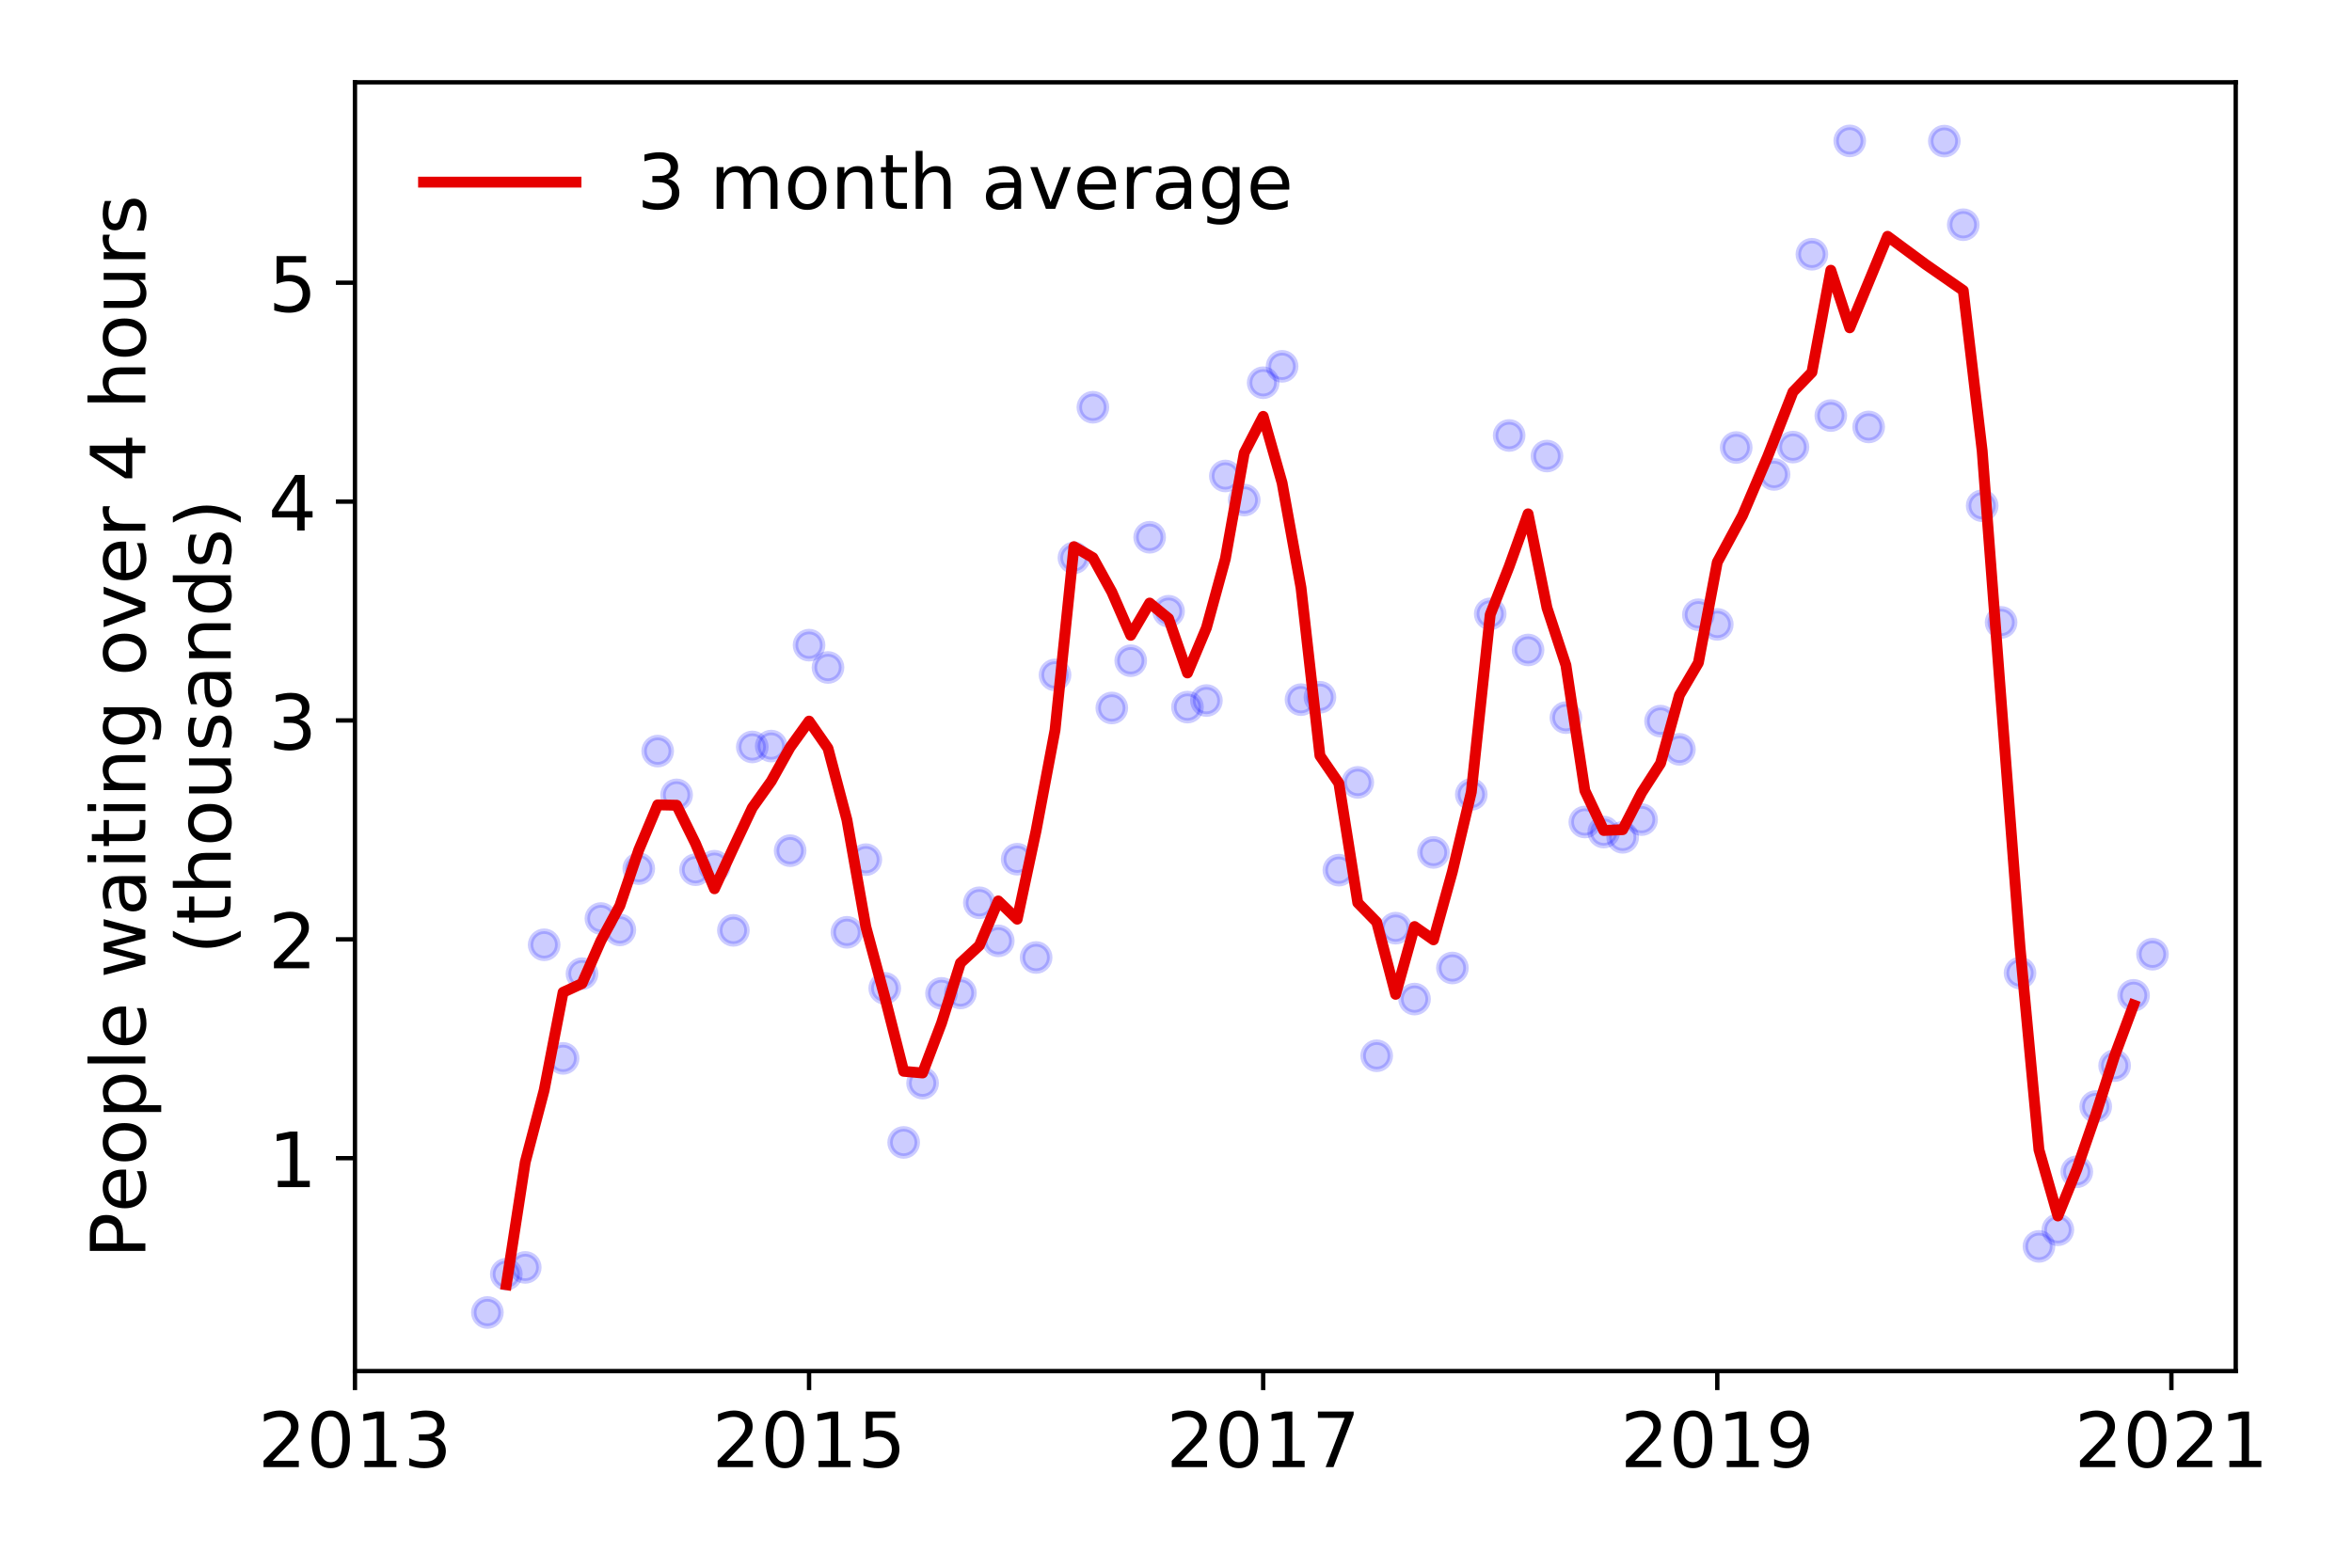 <?xml version="1.0" encoding="utf-8" standalone="no"?>
<!DOCTYPE svg PUBLIC "-//W3C//DTD SVG 1.1//EN"
  "http://www.w3.org/Graphics/SVG/1.1/DTD/svg11.dtd">
<!-- Created with matplotlib (https://matplotlib.org/) -->
<svg height="288pt" version="1.1" viewBox="0 0 432 288" width="432pt" xmlns="http://www.w3.org/2000/svg" xmlns:xlink="http://www.w3.org/1999/xlink">
 <defs>
  <style type="text/css">
*{stroke-linecap:butt;stroke-linejoin:round;}
  </style>
 </defs>
 <g id="figure_1">
  <g id="patch_1">
   <path d="M 0 288 
L 432 288 
L 432 0 
L 0 0 
z
" style="fill:#ffffff;"/>
  </g>
  <g id="axes_1">
   <g id="patch_2">
    <path d="M 65.195 251.88 
L 410.644 251.88 
L 410.644 15.12 
L 65.195 15.12 
z
" style="fill:#ffffff;"/>
   </g>
   <g id="matplotlib.axis_1">
    <g id="xtick_1">
     <g id="line2d_1">
      <defs>
       <path d="M 0 0 
L 0 3.5 
" id="m1a74e36e49" style="stroke:#000000;stroke-width:0.8;"/>
      </defs>
      <g>
       <use style="stroke:#000000;stroke-width:0.8;" x="65.195" xlink:href="#m1a74e36e49" y="251.88"/>
      </g>
     </g>
     <g id="text_1">
      <!-- 2013 -->
      <defs>
       <path d="M 19.188 8.297 
L 53.609 8.297 
L 53.609 0 
L 7.328 0 
L 7.328 8.297 
Q 12.938 14.109 22.625 23.891 
Q 32.328 33.688 34.812 36.531 
Q 39.547 41.844 41.422 45.531 
Q 43.312 49.219 43.312 52.781 
Q 43.312 58.594 39.234 62.25 
Q 35.156 65.922 28.609 65.922 
Q 23.969 65.922 18.812 64.312 
Q 13.672 62.703 7.812 59.422 
L 7.812 69.391 
Q 13.766 71.781 18.938 73 
Q 24.125 74.219 28.422 74.219 
Q 39.75 74.219 46.484 68.547 
Q 53.219 62.891 53.219 53.422 
Q 53.219 48.922 51.531 44.891 
Q 49.859 40.875 45.406 35.406 
Q 44.188 33.984 37.641 27.219 
Q 31.109 20.453 19.188 8.297 
z
" id="DejaVuSans-50"/>
       <path d="M 31.781 66.406 
Q 24.172 66.406 20.328 58.906 
Q 16.5 51.422 16.5 36.375 
Q 16.5 21.391 20.328 13.891 
Q 24.172 6.391 31.781 6.391 
Q 39.453 6.391 43.281 13.891 
Q 47.125 21.391 47.125 36.375 
Q 47.125 51.422 43.281 58.906 
Q 39.453 66.406 31.781 66.406 
z
M 31.781 74.219 
Q 44.047 74.219 50.516 64.516 
Q 56.984 54.828 56.984 36.375 
Q 56.984 17.969 50.516 8.266 
Q 44.047 -1.422 31.781 -1.422 
Q 19.531 -1.422 13.062 8.266 
Q 6.594 17.969 6.594 36.375 
Q 6.594 54.828 13.062 64.516 
Q 19.531 74.219 31.781 74.219 
z
" id="DejaVuSans-48"/>
       <path d="M 12.406 8.297 
L 28.516 8.297 
L 28.516 63.922 
L 10.984 60.406 
L 10.984 69.391 
L 28.422 72.906 
L 38.281 72.906 
L 38.281 8.297 
L 54.391 8.297 
L 54.391 0 
L 12.406 0 
z
" id="DejaVuSans-49"/>
       <path d="M 40.578 39.312 
Q 47.656 37.797 51.625 33 
Q 55.609 28.219 55.609 21.188 
Q 55.609 10.406 48.188 4.484 
Q 40.766 -1.422 27.094 -1.422 
Q 22.516 -1.422 17.656 -0.516 
Q 12.797 0.391 7.625 2.203 
L 7.625 11.719 
Q 11.719 9.328 16.594 8.109 
Q 21.484 6.891 26.812 6.891 
Q 36.078 6.891 40.938 10.547 
Q 45.797 14.203 45.797 21.188 
Q 45.797 27.641 41.281 31.266 
Q 36.766 34.906 28.719 34.906 
L 20.219 34.906 
L 20.219 43.016 
L 29.109 43.016 
Q 36.375 43.016 40.234 45.922 
Q 44.094 48.828 44.094 54.297 
Q 44.094 59.906 40.109 62.906 
Q 36.141 65.922 28.719 65.922 
Q 24.656 65.922 20.016 65.031 
Q 15.375 64.156 9.812 62.312 
L 9.812 71.094 
Q 15.438 72.656 20.344 73.438 
Q 25.25 74.219 29.594 74.219 
Q 40.828 74.219 47.359 69.109 
Q 53.906 64.016 53.906 55.328 
Q 53.906 49.266 50.438 45.094 
Q 46.969 40.922 40.578 39.312 
z
" id="DejaVuSans-51"/>
      </defs>
      <g transform="translate(47.38 269.518)scale(0.14 -0.14)">
       <use xlink:href="#DejaVuSans-50"/>
       <use x="63.623" xlink:href="#DejaVuSans-48"/>
       <use x="127.246" xlink:href="#DejaVuSans-49"/>
       <use x="190.869" xlink:href="#DejaVuSans-51"/>
      </g>
     </g>
    </g>
    <g id="xtick_2">
     <g id="line2d_2">
      <g>
       <use style="stroke:#000000;stroke-width:0.8;" x="148.603" xlink:href="#m1a74e36e49" y="251.88"/>
      </g>
     </g>
     <g id="text_2">
      <!-- 2015 -->
      <defs>
       <path d="M 10.797 72.906 
L 49.516 72.906 
L 49.516 64.594 
L 19.828 64.594 
L 19.828 46.734 
Q 21.969 47.469 24.109 47.828 
Q 26.266 48.188 28.422 48.188 
Q 40.625 48.188 47.75 41.5 
Q 54.891 34.812 54.891 23.391 
Q 54.891 11.625 47.562 5.094 
Q 40.234 -1.422 26.906 -1.422 
Q 22.312 -1.422 17.547 -0.641 
Q 12.797 0.141 7.719 1.703 
L 7.719 11.625 
Q 12.109 9.234 16.797 8.062 
Q 21.484 6.891 26.703 6.891 
Q 35.156 6.891 40.078 11.328 
Q 45.016 15.766 45.016 23.391 
Q 45.016 31 40.078 35.438 
Q 35.156 39.891 26.703 39.891 
Q 22.75 39.891 18.812 39.016 
Q 14.891 38.141 10.797 36.281 
z
" id="DejaVuSans-53"/>
      </defs>
      <g transform="translate(130.788 269.518)scale(0.14 -0.14)">
       <use xlink:href="#DejaVuSans-50"/>
       <use x="63.623" xlink:href="#DejaVuSans-48"/>
       <use x="127.246" xlink:href="#DejaVuSans-49"/>
       <use x="190.869" xlink:href="#DejaVuSans-53"/>
      </g>
     </g>
    </g>
    <g id="xtick_3">
     <g id="line2d_3">
      <g>
       <use style="stroke:#000000;stroke-width:0.8;" x="232.012" xlink:href="#m1a74e36e49" y="251.88"/>
      </g>
     </g>
     <g id="text_3">
      <!-- 2017 -->
      <defs>
       <path d="M 8.203 72.906 
L 55.078 72.906 
L 55.078 68.703 
L 28.609 0 
L 18.312 0 
L 43.219 64.594 
L 8.203 64.594 
z
" id="DejaVuSans-55"/>
      </defs>
      <g transform="translate(214.197 269.518)scale(0.14 -0.14)">
       <use xlink:href="#DejaVuSans-50"/>
       <use x="63.623" xlink:href="#DejaVuSans-48"/>
       <use x="127.246" xlink:href="#DejaVuSans-49"/>
       <use x="190.869" xlink:href="#DejaVuSans-55"/>
      </g>
     </g>
    </g>
    <g id="xtick_4">
     <g id="line2d_4">
      <g>
       <use style="stroke:#000000;stroke-width:0.8;" x="315.42" xlink:href="#m1a74e36e49" y="251.88"/>
      </g>
     </g>
     <g id="text_4">
      <!-- 2019 -->
      <defs>
       <path d="M 10.984 1.516 
L 10.984 10.5 
Q 14.703 8.734 18.5 7.812 
Q 22.312 6.891 25.984 6.891 
Q 35.75 6.891 40.891 13.453 
Q 46.047 20.016 46.781 33.406 
Q 43.953 29.203 39.594 26.953 
Q 35.25 24.703 29.984 24.703 
Q 19.047 24.703 12.672 31.312 
Q 6.297 37.938 6.297 49.422 
Q 6.297 60.641 12.938 67.422 
Q 19.578 74.219 30.609 74.219 
Q 43.266 74.219 49.922 64.516 
Q 56.594 54.828 56.594 36.375 
Q 56.594 19.141 48.406 8.859 
Q 40.234 -1.422 26.422 -1.422 
Q 22.703 -1.422 18.891 -0.688 
Q 15.094 0.047 10.984 1.516 
z
M 30.609 32.422 
Q 37.25 32.422 41.125 36.953 
Q 45.016 41.5 45.016 49.422 
Q 45.016 57.281 41.125 61.844 
Q 37.25 66.406 30.609 66.406 
Q 23.969 66.406 20.094 61.844 
Q 16.219 57.281 16.219 49.422 
Q 16.219 41.5 20.094 36.953 
Q 23.969 32.422 30.609 32.422 
z
" id="DejaVuSans-57"/>
      </defs>
      <g transform="translate(297.605 269.518)scale(0.14 -0.14)">
       <use xlink:href="#DejaVuSans-50"/>
       <use x="63.623" xlink:href="#DejaVuSans-48"/>
       <use x="127.246" xlink:href="#DejaVuSans-49"/>
       <use x="190.869" xlink:href="#DejaVuSans-57"/>
      </g>
     </g>
    </g>
    <g id="xtick_5">
     <g id="line2d_5">
      <g>
       <use style="stroke:#000000;stroke-width:0.8;" x="398.828" xlink:href="#m1a74e36e49" y="251.88"/>
      </g>
     </g>
     <g id="text_5">
      <!-- 2021 -->
      <g transform="translate(381.013 269.518)scale(0.14 -0.14)">
       <use xlink:href="#DejaVuSans-50"/>
       <use x="63.623" xlink:href="#DejaVuSans-48"/>
       <use x="127.246" xlink:href="#DejaVuSans-50"/>
       <use x="190.869" xlink:href="#DejaVuSans-49"/>
      </g>
     </g>
    </g>
   </g>
   <g id="matplotlib.axis_2">
    <g id="ytick_1">
     <g id="line2d_6">
      <defs>
       <path d="M 0 0 
L -3.5 0 
" id="m820b5011d0" style="stroke:#000000;stroke-width:0.8;"/>
      </defs>
      <g>
       <use style="stroke:#000000;stroke-width:0.8;" x="65.195" xlink:href="#m820b5011d0" y="212.771"/>
      </g>
     </g>
     <g id="text_6">
      <!-- 1 -->
      <g transform="translate(49.288 218.09)scale(0.14 -0.14)">
       <use xlink:href="#DejaVuSans-49"/>
      </g>
     </g>
    </g>
    <g id="ytick_2">
     <g id="line2d_7">
      <g>
       <use style="stroke:#000000;stroke-width:0.8;" x="65.195" xlink:href="#m820b5011d0" y="172.563"/>
      </g>
     </g>
     <g id="text_7">
      <!-- 2 -->
      <g transform="translate(49.288 177.882)scale(0.14 -0.14)">
       <use xlink:href="#DejaVuSans-50"/>
      </g>
     </g>
    </g>
    <g id="ytick_3">
     <g id="line2d_8">
      <g>
       <use style="stroke:#000000;stroke-width:0.8;" x="65.195" xlink:href="#m820b5011d0" y="132.354"/>
      </g>
     </g>
     <g id="text_8">
      <!-- 3 -->
      <g transform="translate(49.288 137.673)scale(0.14 -0.14)">
       <use xlink:href="#DejaVuSans-51"/>
      </g>
     </g>
    </g>
    <g id="ytick_4">
     <g id="line2d_9">
      <g>
       <use style="stroke:#000000;stroke-width:0.8;" x="65.195" xlink:href="#m820b5011d0" y="92.146"/>
      </g>
     </g>
     <g id="text_9">
      <!-- 4 -->
      <defs>
       <path d="M 37.797 64.312 
L 12.891 25.391 
L 37.797 25.391 
z
M 35.203 72.906 
L 47.609 72.906 
L 47.609 25.391 
L 58.016 25.391 
L 58.016 17.188 
L 47.609 17.188 
L 47.609 0 
L 37.797 0 
L 37.797 17.188 
L 4.891 17.188 
L 4.891 26.703 
z
" id="DejaVuSans-52"/>
      </defs>
      <g transform="translate(49.288 97.464)scale(0.14 -0.14)">
       <use xlink:href="#DejaVuSans-52"/>
      </g>
     </g>
    </g>
    <g id="ytick_5">
     <g id="line2d_10">
      <g>
       <use style="stroke:#000000;stroke-width:0.8;" x="65.195" xlink:href="#m820b5011d0" y="51.937"/>
      </g>
     </g>
     <g id="text_10">
      <!-- 5 -->
      <g transform="translate(49.288 57.256)scale(0.14 -0.14)">
       <use xlink:href="#DejaVuSans-53"/>
      </g>
     </g>
    </g>
    <g id="text_11">
     <!-- People waiting over 4 hours -->
     <defs>
      <path d="M 19.672 64.797 
L 19.672 37.406 
L 32.078 37.406 
Q 38.969 37.406 42.719 40.969 
Q 46.484 44.531 46.484 51.125 
Q 46.484 57.672 42.719 61.234 
Q 38.969 64.797 32.078 64.797 
z
M 9.812 72.906 
L 32.078 72.906 
Q 44.344 72.906 50.609 67.359 
Q 56.891 61.812 56.891 51.125 
Q 56.891 40.328 50.609 34.812 
Q 44.344 29.297 32.078 29.297 
L 19.672 29.297 
L 19.672 0 
L 9.812 0 
z
" id="DejaVuSans-80"/>
      <path d="M 56.203 29.594 
L 56.203 25.203 
L 14.891 25.203 
Q 15.484 15.922 20.484 11.062 
Q 25.484 6.203 34.422 6.203 
Q 39.594 6.203 44.453 7.469 
Q 49.312 8.734 54.109 11.281 
L 54.109 2.781 
Q 49.266 0.734 44.188 -0.344 
Q 39.109 -1.422 33.891 -1.422 
Q 20.797 -1.422 13.156 6.188 
Q 5.516 13.812 5.516 26.812 
Q 5.516 40.234 12.766 48.109 
Q 20.016 56 32.328 56 
Q 43.359 56 49.781 48.891 
Q 56.203 41.797 56.203 29.594 
z
M 47.219 32.234 
Q 47.125 39.594 43.094 43.984 
Q 39.062 48.391 32.422 48.391 
Q 24.906 48.391 20.391 44.141 
Q 15.875 39.891 15.188 32.172 
z
" id="DejaVuSans-101"/>
      <path d="M 30.609 48.391 
Q 23.391 48.391 19.188 42.75 
Q 14.984 37.109 14.984 27.297 
Q 14.984 17.484 19.156 11.844 
Q 23.344 6.203 30.609 6.203 
Q 37.797 6.203 41.984 11.859 
Q 46.188 17.531 46.188 27.297 
Q 46.188 37.016 41.984 42.703 
Q 37.797 48.391 30.609 48.391 
z
M 30.609 56 
Q 42.328 56 49.016 48.375 
Q 55.719 40.766 55.719 27.297 
Q 55.719 13.875 49.016 6.219 
Q 42.328 -1.422 30.609 -1.422 
Q 18.844 -1.422 12.172 6.219 
Q 5.516 13.875 5.516 27.297 
Q 5.516 40.766 12.172 48.375 
Q 18.844 56 30.609 56 
z
" id="DejaVuSans-111"/>
      <path d="M 18.109 8.203 
L 18.109 -20.797 
L 9.078 -20.797 
L 9.078 54.688 
L 18.109 54.688 
L 18.109 46.391 
Q 20.953 51.266 25.266 53.625 
Q 29.594 56 35.594 56 
Q 45.562 56 51.781 48.094 
Q 58.016 40.188 58.016 27.297 
Q 58.016 14.406 51.781 6.484 
Q 45.562 -1.422 35.594 -1.422 
Q 29.594 -1.422 25.266 0.953 
Q 20.953 3.328 18.109 8.203 
z
M 48.688 27.297 
Q 48.688 37.203 44.609 42.844 
Q 40.531 48.484 33.406 48.484 
Q 26.266 48.484 22.188 42.844 
Q 18.109 37.203 18.109 27.297 
Q 18.109 17.391 22.188 11.75 
Q 26.266 6.109 33.406 6.109 
Q 40.531 6.109 44.609 11.75 
Q 48.688 17.391 48.688 27.297 
z
" id="DejaVuSans-112"/>
      <path d="M 9.422 75.984 
L 18.406 75.984 
L 18.406 0 
L 9.422 0 
z
" id="DejaVuSans-108"/>
      <path id="DejaVuSans-32"/>
      <path d="M 4.203 54.688 
L 13.188 54.688 
L 24.422 12.016 
L 35.594 54.688 
L 46.188 54.688 
L 57.422 12.016 
L 68.609 54.688 
L 77.594 54.688 
L 63.281 0 
L 52.688 0 
L 40.922 44.828 
L 29.109 0 
L 18.5 0 
z
" id="DejaVuSans-119"/>
      <path d="M 34.281 27.484 
Q 23.391 27.484 19.188 25 
Q 14.984 22.516 14.984 16.5 
Q 14.984 11.719 18.141 8.906 
Q 21.297 6.109 26.703 6.109 
Q 34.188 6.109 38.703 11.406 
Q 43.219 16.703 43.219 25.484 
L 43.219 27.484 
z
M 52.203 31.203 
L 52.203 0 
L 43.219 0 
L 43.219 8.297 
Q 40.141 3.328 35.547 0.953 
Q 30.953 -1.422 24.312 -1.422 
Q 15.922 -1.422 10.953 3.297 
Q 6 8.016 6 15.922 
Q 6 25.141 12.172 29.828 
Q 18.359 34.516 30.609 34.516 
L 43.219 34.516 
L 43.219 35.406 
Q 43.219 41.609 39.141 45 
Q 35.062 48.391 27.688 48.391 
Q 23 48.391 18.547 47.266 
Q 14.109 46.141 10.016 43.891 
L 10.016 52.203 
Q 14.938 54.109 19.578 55.047 
Q 24.219 56 28.609 56 
Q 40.484 56 46.344 49.844 
Q 52.203 43.703 52.203 31.203 
z
" id="DejaVuSans-97"/>
      <path d="M 9.422 54.688 
L 18.406 54.688 
L 18.406 0 
L 9.422 0 
z
M 9.422 75.984 
L 18.406 75.984 
L 18.406 64.594 
L 9.422 64.594 
z
" id="DejaVuSans-105"/>
      <path d="M 18.312 70.219 
L 18.312 54.688 
L 36.812 54.688 
L 36.812 47.703 
L 18.312 47.703 
L 18.312 18.016 
Q 18.312 11.328 20.141 9.422 
Q 21.969 7.516 27.594 7.516 
L 36.812 7.516 
L 36.812 0 
L 27.594 0 
Q 17.188 0 13.234 3.875 
Q 9.281 7.766 9.281 18.016 
L 9.281 47.703 
L 2.688 47.703 
L 2.688 54.688 
L 9.281 54.688 
L 9.281 70.219 
z
" id="DejaVuSans-116"/>
      <path d="M 54.891 33.016 
L 54.891 0 
L 45.906 0 
L 45.906 32.719 
Q 45.906 40.484 42.875 44.328 
Q 39.844 48.188 33.797 48.188 
Q 26.516 48.188 22.312 43.547 
Q 18.109 38.922 18.109 30.906 
L 18.109 0 
L 9.078 0 
L 9.078 54.688 
L 18.109 54.688 
L 18.109 46.188 
Q 21.344 51.125 25.703 53.562 
Q 30.078 56 35.797 56 
Q 45.219 56 50.047 50.172 
Q 54.891 44.344 54.891 33.016 
z
" id="DejaVuSans-110"/>
      <path d="M 45.406 27.984 
Q 45.406 37.75 41.375 43.109 
Q 37.359 48.484 30.078 48.484 
Q 22.859 48.484 18.828 43.109 
Q 14.797 37.75 14.797 27.984 
Q 14.797 18.266 18.828 12.891 
Q 22.859 7.516 30.078 7.516 
Q 37.359 7.516 41.375 12.891 
Q 45.406 18.266 45.406 27.984 
z
M 54.391 6.781 
Q 54.391 -7.172 48.188 -13.984 
Q 42 -20.797 29.203 -20.797 
Q 24.469 -20.797 20.266 -20.094 
Q 16.062 -19.391 12.109 -17.922 
L 12.109 -9.188 
Q 16.062 -11.328 19.922 -12.344 
Q 23.781 -13.375 27.781 -13.375 
Q 36.625 -13.375 41.016 -8.766 
Q 45.406 -4.156 45.406 5.172 
L 45.406 9.625 
Q 42.625 4.781 38.281 2.391 
Q 33.938 0 27.875 0 
Q 17.828 0 11.672 7.656 
Q 5.516 15.328 5.516 27.984 
Q 5.516 40.672 11.672 48.328 
Q 17.828 56 27.875 56 
Q 33.938 56 38.281 53.609 
Q 42.625 51.219 45.406 46.391 
L 45.406 54.688 
L 54.391 54.688 
z
" id="DejaVuSans-103"/>
      <path d="M 2.984 54.688 
L 12.5 54.688 
L 29.594 8.797 
L 46.688 54.688 
L 56.203 54.688 
L 35.688 0 
L 23.484 0 
z
" id="DejaVuSans-118"/>
      <path d="M 41.109 46.297 
Q 39.594 47.172 37.812 47.578 
Q 36.031 48 33.891 48 
Q 26.266 48 22.188 43.047 
Q 18.109 38.094 18.109 28.812 
L 18.109 0 
L 9.078 0 
L 9.078 54.688 
L 18.109 54.688 
L 18.109 46.188 
Q 20.953 51.172 25.484 53.578 
Q 30.031 56 36.531 56 
Q 37.453 56 38.578 55.875 
Q 39.703 55.766 41.062 55.516 
z
" id="DejaVuSans-114"/>
      <path d="M 54.891 33.016 
L 54.891 0 
L 45.906 0 
L 45.906 32.719 
Q 45.906 40.484 42.875 44.328 
Q 39.844 48.188 33.797 48.188 
Q 26.516 48.188 22.312 43.547 
Q 18.109 38.922 18.109 30.906 
L 18.109 0 
L 9.078 0 
L 9.078 75.984 
L 18.109 75.984 
L 18.109 46.188 
Q 21.344 51.125 25.703 53.562 
Q 30.078 56 35.797 56 
Q 45.219 56 50.047 50.172 
Q 54.891 44.344 54.891 33.016 
z
" id="DejaVuSans-104"/>
      <path d="M 8.5 21.578 
L 8.5 54.688 
L 17.484 54.688 
L 17.484 21.922 
Q 17.484 14.156 20.5 10.266 
Q 23.531 6.391 29.594 6.391 
Q 36.859 6.391 41.078 11.031 
Q 45.312 15.672 45.312 23.688 
L 45.312 54.688 
L 54.297 54.688 
L 54.297 0 
L 45.312 0 
L 45.312 8.406 
Q 42.047 3.422 37.719 1 
Q 33.406 -1.422 27.688 -1.422 
Q 18.266 -1.422 13.375 4.438 
Q 8.5 10.297 8.5 21.578 
z
M 31.109 56 
z
" id="DejaVuSans-117"/>
      <path d="M 44.281 53.078 
L 44.281 44.578 
Q 40.484 46.531 36.375 47.5 
Q 32.281 48.484 27.875 48.484 
Q 21.188 48.484 17.844 46.438 
Q 14.5 44.391 14.5 40.281 
Q 14.5 37.156 16.891 35.375 
Q 19.281 33.594 26.516 31.984 
L 29.594 31.297 
Q 39.156 29.25 43.188 25.516 
Q 47.219 21.781 47.219 15.094 
Q 47.219 7.469 41.188 3.016 
Q 35.156 -1.422 24.609 -1.422 
Q 20.219 -1.422 15.453 -0.562 
Q 10.688 0.297 5.422 2 
L 5.422 11.281 
Q 10.406 8.688 15.234 7.391 
Q 20.062 6.109 24.812 6.109 
Q 31.156 6.109 34.562 8.281 
Q 37.984 10.453 37.984 14.406 
Q 37.984 18.062 35.516 20.016 
Q 33.062 21.969 24.703 23.781 
L 21.578 24.516 
Q 13.234 26.266 9.516 29.906 
Q 5.812 33.547 5.812 39.891 
Q 5.812 47.609 11.281 51.797 
Q 16.75 56 26.812 56 
Q 31.781 56 36.172 55.266 
Q 40.578 54.547 44.281 53.078 
z
" id="DejaVuSans-115"/>
     </defs>
     <g transform="translate(26.699 231.175)rotate(-90)scale(0.14 -0.14)">
      <use xlink:href="#DejaVuSans-80"/>
      <use x="60.256" xlink:href="#DejaVuSans-101"/>
      <use x="121.779" xlink:href="#DejaVuSans-111"/>
      <use x="182.961" xlink:href="#DejaVuSans-112"/>
      <use x="246.438" xlink:href="#DejaVuSans-108"/>
      <use x="274.221" xlink:href="#DejaVuSans-101"/>
      <use x="335.744" xlink:href="#DejaVuSans-32"/>
      <use x="367.531" xlink:href="#DejaVuSans-119"/>
      <use x="449.318" xlink:href="#DejaVuSans-97"/>
      <use x="510.598" xlink:href="#DejaVuSans-105"/>
      <use x="538.381" xlink:href="#DejaVuSans-116"/>
      <use x="577.59" xlink:href="#DejaVuSans-105"/>
      <use x="605.373" xlink:href="#DejaVuSans-110"/>
      <use x="668.752" xlink:href="#DejaVuSans-103"/>
      <use x="732.229" xlink:href="#DejaVuSans-32"/>
      <use x="764.016" xlink:href="#DejaVuSans-111"/>
      <use x="825.197" xlink:href="#DejaVuSans-118"/>
      <use x="884.377" xlink:href="#DejaVuSans-101"/>
      <use x="945.9" xlink:href="#DejaVuSans-114"/>
      <use x="987.014" xlink:href="#DejaVuSans-32"/>
      <use x="1018.801" xlink:href="#DejaVuSans-52"/>
      <use x="1082.424" xlink:href="#DejaVuSans-32"/>
      <use x="1114.211" xlink:href="#DejaVuSans-104"/>
      <use x="1177.59" xlink:href="#DejaVuSans-111"/>
      <use x="1238.771" xlink:href="#DejaVuSans-117"/>
      <use x="1302.15" xlink:href="#DejaVuSans-114"/>
      <use x="1343.264" xlink:href="#DejaVuSans-115"/>
     </g>
     <!-- (thousands) -->
     <defs>
      <path d="M 31 75.875 
Q 24.469 64.656 21.281 53.656 
Q 18.109 42.672 18.109 31.391 
Q 18.109 20.125 21.312 9.062 
Q 24.516 -2 31 -13.188 
L 23.188 -13.188 
Q 15.875 -1.703 12.234 9.375 
Q 8.594 20.453 8.594 31.391 
Q 8.594 42.281 12.203 53.312 
Q 15.828 64.359 23.188 75.875 
z
" id="DejaVuSans-40"/>
      <path d="M 45.406 46.391 
L 45.406 75.984 
L 54.391 75.984 
L 54.391 0 
L 45.406 0 
L 45.406 8.203 
Q 42.578 3.328 38.25 0.953 
Q 33.938 -1.422 27.875 -1.422 
Q 17.969 -1.422 11.734 6.484 
Q 5.516 14.406 5.516 27.297 
Q 5.516 40.188 11.734 48.094 
Q 17.969 56 27.875 56 
Q 33.938 56 38.25 53.625 
Q 42.578 51.266 45.406 46.391 
z
M 14.797 27.297 
Q 14.797 17.391 18.875 11.75 
Q 22.953 6.109 30.078 6.109 
Q 37.203 6.109 41.297 11.75 
Q 45.406 17.391 45.406 27.297 
Q 45.406 37.203 41.297 42.844 
Q 37.203 48.484 30.078 48.484 
Q 22.953 48.484 18.875 42.844 
Q 14.797 37.203 14.797 27.297 
z
" id="DejaVuSans-100"/>
      <path d="M 8.016 75.875 
L 15.828 75.875 
Q 23.141 64.359 26.781 53.312 
Q 30.422 42.281 30.422 31.391 
Q 30.422 20.453 26.781 9.375 
Q 23.141 -1.703 15.828 -13.188 
L 8.016 -13.188 
Q 14.5 -2 17.703 9.062 
Q 20.906 20.125 20.906 31.391 
Q 20.906 42.672 17.703 53.656 
Q 14.5 64.656 8.016 75.875 
z
" id="DejaVuSans-41"/>
     </defs>
     <g transform="translate(42.376 175.325)rotate(-90)scale(0.14 -0.14)">
      <use xlink:href="#DejaVuSans-40"/>
      <use x="39.014" xlink:href="#DejaVuSans-116"/>
      <use x="78.223" xlink:href="#DejaVuSans-104"/>
      <use x="141.602" xlink:href="#DejaVuSans-111"/>
      <use x="202.783" xlink:href="#DejaVuSans-117"/>
      <use x="266.162" xlink:href="#DejaVuSans-115"/>
      <use x="318.262" xlink:href="#DejaVuSans-97"/>
      <use x="379.541" xlink:href="#DejaVuSans-110"/>
      <use x="442.92" xlink:href="#DejaVuSans-100"/>
      <use x="506.396" xlink:href="#DejaVuSans-115"/>
      <use x="558.496" xlink:href="#DejaVuSans-41"/>
     </g>
    </g>
   </g>
   <g id="line2d_11">
    <defs>
     <path d="M 0 2.5 
C 0.663 2.5 1.299 2.237 1.768 1.768 
C 2.237 1.299 2.5 0.663 2.5 0 
C 2.5 -0.663 2.237 -1.299 1.768 -1.768 
C 1.299 -2.237 0.663 -2.5 0 -2.5 
C -0.663 -2.5 -1.299 -2.237 -1.768 -1.768 
C -2.237 -1.299 -2.5 -0.663 -2.5 0 
C -2.5 0.663 -2.237 1.299 -1.768 1.768 
C -1.299 2.237 -0.663 2.5 0 2.5 
z
" id="m0b087f33fe" style="stroke:#0000ff;stroke-opacity:0.2;"/>
    </defs>
    <g clip-path="url(#p40835de84a)">
     <use style="fill:#0000ff;fill-opacity:0.2;stroke:#0000ff;stroke-opacity:0.2;" x="395.353" xlink:href="#m0b087f33fe" y="175.297"/>
     <use style="fill:#0000ff;fill-opacity:0.2;stroke:#0000ff;stroke-opacity:0.2;" x="391.878" xlink:href="#m0b087f33fe" y="182.856"/>
     <use style="fill:#0000ff;fill-opacity:0.2;stroke:#0000ff;stroke-opacity:0.2;" x="388.402" xlink:href="#m0b087f33fe" y="195.763"/>
     <use style="fill:#0000ff;fill-opacity:0.2;stroke:#0000ff;stroke-opacity:0.2;" x="384.927" xlink:href="#m0b087f33fe" y="203.282"/>
     <use style="fill:#0000ff;fill-opacity:0.2;stroke:#0000ff;stroke-opacity:0.2;" x="381.452" xlink:href="#m0b087f33fe" y="215.264"/>
     <use style="fill:#0000ff;fill-opacity:0.2;stroke:#0000ff;stroke-opacity:0.2;" x="377.976" xlink:href="#m0b087f33fe" y="225.919"/>
     <use style="fill:#0000ff;fill-opacity:0.2;stroke:#0000ff;stroke-opacity:0.2;" x="374.501" xlink:href="#m0b087f33fe" y="228.975"/>
     <use style="fill:#0000ff;fill-opacity:0.2;stroke:#0000ff;stroke-opacity:0.2;" x="371.025" xlink:href="#m0b087f33fe" y="178.755"/>
     <use style="fill:#0000ff;fill-opacity:0.2;stroke:#0000ff;stroke-opacity:0.2;" x="367.55" xlink:href="#m0b087f33fe" y="114.341"/>
     <use style="fill:#0000ff;fill-opacity:0.2;stroke:#0000ff;stroke-opacity:0.2;" x="364.075" xlink:href="#m0b087f33fe" y="92.909"/>
     <use style="fill:#0000ff;fill-opacity:0.2;stroke:#0000ff;stroke-opacity:0.2;" x="360.599" xlink:href="#m0b087f33fe" y="41.282"/>
     <use style="fill:#0000ff;fill-opacity:0.2;stroke:#0000ff;stroke-opacity:0.2;" x="357.124" xlink:href="#m0b087f33fe" y="25.922"/>
     <use style="fill:#0000ff;fill-opacity:0.2;stroke:#0000ff;stroke-opacity:0.2;" x="343.223" xlink:href="#m0b087f33fe" y="78.434"/>
     <use style="fill:#0000ff;fill-opacity:0.2;stroke:#0000ff;stroke-opacity:0.2;" x="339.747" xlink:href="#m0b087f33fe" y="25.882"/>
     <use style="fill:#0000ff;fill-opacity:0.2;stroke:#0000ff;stroke-opacity:0.2;" x="336.272" xlink:href="#m0b087f33fe" y="76.344"/>
     <use style="fill:#0000ff;fill-opacity:0.2;stroke:#0000ff;stroke-opacity:0.2;" x="332.797" xlink:href="#m0b087f33fe" y="46.71"/>
     <use style="fill:#0000ff;fill-opacity:0.2;stroke:#0000ff;stroke-opacity:0.2;" x="329.321" xlink:href="#m0b087f33fe" y="82.134"/>
     <use style="fill:#0000ff;fill-opacity:0.2;stroke:#0000ff;stroke-opacity:0.2;" x="325.846" xlink:href="#m0b087f33fe" y="87.16"/>
     <use style="fill:#0000ff;fill-opacity:0.2;stroke:#0000ff;stroke-opacity:0.2;" x="318.895" xlink:href="#m0b087f33fe" y="82.214"/>
     <use style="fill:#0000ff;fill-opacity:0.2;stroke:#0000ff;stroke-opacity:0.2;" x="315.42" xlink:href="#m0b087f33fe" y="114.703"/>
     <use style="fill:#0000ff;fill-opacity:0.2;stroke:#0000ff;stroke-opacity:0.2;" x="311.945" xlink:href="#m0b087f33fe" y="112.933"/>
     <use style="fill:#0000ff;fill-opacity:0.2;stroke:#0000ff;stroke-opacity:0.2;" x="308.469" xlink:href="#m0b087f33fe" y="137.662"/>
     <use style="fill:#0000ff;fill-opacity:0.2;stroke:#0000ff;stroke-opacity:0.2;" x="304.994" xlink:href="#m0b087f33fe" y="132.475"/>
     <use style="fill:#0000ff;fill-opacity:0.2;stroke:#0000ff;stroke-opacity:0.2;" x="301.519" xlink:href="#m0b087f33fe" y="150.569"/>
     <use style="fill:#0000ff;fill-opacity:0.2;stroke:#0000ff;stroke-opacity:0.2;" x="298.043" xlink:href="#m0b087f33fe" y="153.825"/>
     <use style="fill:#0000ff;fill-opacity:0.2;stroke:#0000ff;stroke-opacity:0.2;" x="294.568" xlink:href="#m0b087f33fe" y="152.86"/>
     <use style="fill:#0000ff;fill-opacity:0.2;stroke:#0000ff;stroke-opacity:0.2;" x="291.093" xlink:href="#m0b087f33fe" y="151.011"/>
     <use style="fill:#0000ff;fill-opacity:0.2;stroke:#0000ff;stroke-opacity:0.2;" x="287.617" xlink:href="#m0b087f33fe" y="131.831"/>
     <use style="fill:#0000ff;fill-opacity:0.2;stroke:#0000ff;stroke-opacity:0.2;" x="284.142" xlink:href="#m0b087f33fe" y="83.782"/>
     <use style="fill:#0000ff;fill-opacity:0.2;stroke:#0000ff;stroke-opacity:0.2;" x="280.666" xlink:href="#m0b087f33fe" y="119.407"/>
     <use style="fill:#0000ff;fill-opacity:0.2;stroke:#0000ff;stroke-opacity:0.2;" x="277.191" xlink:href="#m0b087f33fe" y="80.003"/>
     <use style="fill:#0000ff;fill-opacity:0.2;stroke:#0000ff;stroke-opacity:0.2;" x="273.716" xlink:href="#m0b087f33fe" y="112.772"/>
     <use style="fill:#0000ff;fill-opacity:0.2;stroke:#0000ff;stroke-opacity:0.2;" x="270.24" xlink:href="#m0b087f33fe" y="145.945"/>
     <use style="fill:#0000ff;fill-opacity:0.2;stroke:#0000ff;stroke-opacity:0.2;" x="266.765" xlink:href="#m0b087f33fe" y="177.83"/>
     <use style="fill:#0000ff;fill-opacity:0.2;stroke:#0000ff;stroke-opacity:0.2;" x="263.29" xlink:href="#m0b087f33fe" y="156.6"/>
     <use style="fill:#0000ff;fill-opacity:0.2;stroke:#0000ff;stroke-opacity:0.2;" x="259.814" xlink:href="#m0b087f33fe" y="183.54"/>
     <use style="fill:#0000ff;fill-opacity:0.2;stroke:#0000ff;stroke-opacity:0.2;" x="256.339" xlink:href="#m0b087f33fe" y="170.512"/>
     <use style="fill:#0000ff;fill-opacity:0.2;stroke:#0000ff;stroke-opacity:0.2;" x="252.864" xlink:href="#m0b087f33fe" y="193.954"/>
     <use style="fill:#0000ff;fill-opacity:0.2;stroke:#0000ff;stroke-opacity:0.2;" x="249.388" xlink:href="#m0b087f33fe" y="143.733"/>
     <use style="fill:#0000ff;fill-opacity:0.2;stroke:#0000ff;stroke-opacity:0.2;" x="245.913" xlink:href="#m0b087f33fe" y="159.857"/>
     <use style="fill:#0000ff;fill-opacity:0.2;stroke:#0000ff;stroke-opacity:0.2;" x="242.438" xlink:href="#m0b087f33fe" y="128.092"/>
     <use style="fill:#0000ff;fill-opacity:0.2;stroke:#0000ff;stroke-opacity:0.2;" x="238.962" xlink:href="#m0b087f33fe" y="128.534"/>
     <use style="fill:#0000ff;fill-opacity:0.2;stroke:#0000ff;stroke-opacity:0.2;" x="235.487" xlink:href="#m0b087f33fe" y="67.297"/>
     <use style="fill:#0000ff;fill-opacity:0.2;stroke:#0000ff;stroke-opacity:0.2;" x="232.012" xlink:href="#m0b087f33fe" y="70.312"/>
     <use style="fill:#0000ff;fill-opacity:0.2;stroke:#0000ff;stroke-opacity:0.2;" x="228.536" xlink:href="#m0b087f33fe" y="91.864"/>
     <use style="fill:#0000ff;fill-opacity:0.2;stroke:#0000ff;stroke-opacity:0.2;" x="225.061" xlink:href="#m0b087f33fe" y="87.441"/>
     <use style="fill:#0000ff;fill-opacity:0.2;stroke:#0000ff;stroke-opacity:0.2;" x="221.586" xlink:href="#m0b087f33fe" y="128.695"/>
     <use style="fill:#0000ff;fill-opacity:0.2;stroke:#0000ff;stroke-opacity:0.2;" x="218.11" xlink:href="#m0b087f33fe" y="129.901"/>
     <use style="fill:#0000ff;fill-opacity:0.2;stroke:#0000ff;stroke-opacity:0.2;" x="214.635" xlink:href="#m0b087f33fe" y="112.29"/>
     <use style="fill:#0000ff;fill-opacity:0.2;stroke:#0000ff;stroke-opacity:0.2;" x="211.16" xlink:href="#m0b087f33fe" y="98.7"/>
     <use style="fill:#0000ff;fill-opacity:0.2;stroke:#0000ff;stroke-opacity:0.2;" x="207.684" xlink:href="#m0b087f33fe" y="121.377"/>
     <use style="fill:#0000ff;fill-opacity:0.2;stroke:#0000ff;stroke-opacity:0.2;" x="204.209" xlink:href="#m0b087f33fe" y="130.062"/>
     <use style="fill:#0000ff;fill-opacity:0.2;stroke:#0000ff;stroke-opacity:0.2;" x="200.734" xlink:href="#m0b087f33fe" y="74.816"/>
     <use style="fill:#0000ff;fill-opacity:0.2;stroke:#0000ff;stroke-opacity:0.2;" x="197.258" xlink:href="#m0b087f33fe" y="102.479"/>
     <use style="fill:#0000ff;fill-opacity:0.2;stroke:#0000ff;stroke-opacity:0.2;" x="193.783" xlink:href="#m0b087f33fe" y="123.991"/>
     <use style="fill:#0000ff;fill-opacity:0.2;stroke:#0000ff;stroke-opacity:0.2;" x="190.307" xlink:href="#m0b087f33fe" y="175.9"/>
     <use style="fill:#0000ff;fill-opacity:0.2;stroke:#0000ff;stroke-opacity:0.2;" x="186.832" xlink:href="#m0b087f33fe" y="157.846"/>
     <use style="fill:#0000ff;fill-opacity:0.2;stroke:#0000ff;stroke-opacity:0.2;" x="183.357" xlink:href="#m0b087f33fe" y="172.844"/>
     <use style="fill:#0000ff;fill-opacity:0.2;stroke:#0000ff;stroke-opacity:0.2;" x="179.881" xlink:href="#m0b087f33fe" y="165.848"/>
     <use style="fill:#0000ff;fill-opacity:0.2;stroke:#0000ff;stroke-opacity:0.2;" x="176.406" xlink:href="#m0b087f33fe" y="182.414"/>
     <use style="fill:#0000ff;fill-opacity:0.2;stroke:#0000ff;stroke-opacity:0.2;" x="172.931" xlink:href="#m0b087f33fe" y="182.494"/>
     <use style="fill:#0000ff;fill-opacity:0.2;stroke:#0000ff;stroke-opacity:0.2;" x="169.455" xlink:href="#m0b087f33fe" y="198.98"/>
     <use style="fill:#0000ff;fill-opacity:0.2;stroke:#0000ff;stroke-opacity:0.2;" x="165.98" xlink:href="#m0b087f33fe" y="209.876"/>
     <use style="fill:#0000ff;fill-opacity:0.2;stroke:#0000ff;stroke-opacity:0.2;" x="162.505" xlink:href="#m0b087f33fe" y="181.569"/>
     <use style="fill:#0000ff;fill-opacity:0.2;stroke:#0000ff;stroke-opacity:0.2;" x="159.029" xlink:href="#m0b087f33fe" y="157.927"/>
     <use style="fill:#0000ff;fill-opacity:0.2;stroke:#0000ff;stroke-opacity:0.2;" x="155.554" xlink:href="#m0b087f33fe" y="171.276"/>
     <use style="fill:#0000ff;fill-opacity:0.2;stroke:#0000ff;stroke-opacity:0.2;" x="152.079" xlink:href="#m0b087f33fe" y="122.624"/>
     <use style="fill:#0000ff;fill-opacity:0.2;stroke:#0000ff;stroke-opacity:0.2;" x="148.603" xlink:href="#m0b087f33fe" y="118.522"/>
     <use style="fill:#0000ff;fill-opacity:0.2;stroke:#0000ff;stroke-opacity:0.2;" x="145.128" xlink:href="#m0b087f33fe" y="156.278"/>
     <use style="fill:#0000ff;fill-opacity:0.2;stroke:#0000ff;stroke-opacity:0.2;" x="141.653" xlink:href="#m0b087f33fe" y="137.058"/>
     <use style="fill:#0000ff;fill-opacity:0.2;stroke:#0000ff;stroke-opacity:0.2;" x="138.177" xlink:href="#m0b087f33fe" y="137.219"/>
     <use style="fill:#0000ff;fill-opacity:0.2;stroke:#0000ff;stroke-opacity:0.2;" x="134.702" xlink:href="#m0b087f33fe" y="170.914"/>
     <use style="fill:#0000ff;fill-opacity:0.2;stroke:#0000ff;stroke-opacity:0.2;" x="131.227" xlink:href="#m0b087f33fe" y="159.133"/>
     <use style="fill:#0000ff;fill-opacity:0.2;stroke:#0000ff;stroke-opacity:0.2;" x="127.751" xlink:href="#m0b087f33fe" y="159.776"/>
     <use style="fill:#0000ff;fill-opacity:0.2;stroke:#0000ff;stroke-opacity:0.2;" x="124.276" xlink:href="#m0b087f33fe" y="146.025"/>
     <use style="fill:#0000ff;fill-opacity:0.2;stroke:#0000ff;stroke-opacity:0.2;" x="120.801" xlink:href="#m0b087f33fe" y="137.983"/>
     <use style="fill:#0000ff;fill-opacity:0.2;stroke:#0000ff;stroke-opacity:0.2;" x="117.325" xlink:href="#m0b087f33fe" y="159.575"/>
     <use style="fill:#0000ff;fill-opacity:0.2;stroke:#0000ff;stroke-opacity:0.2;" x="113.85" xlink:href="#m0b087f33fe" y="170.834"/>
     <use style="fill:#0000ff;fill-opacity:0.2;stroke:#0000ff;stroke-opacity:0.2;" x="110.374" xlink:href="#m0b087f33fe" y="168.743"/>
     <use style="fill:#0000ff;fill-opacity:0.2;stroke:#0000ff;stroke-opacity:0.2;" x="106.899" xlink:href="#m0b087f33fe" y="178.875"/>
     <use style="fill:#0000ff;fill-opacity:0.2;stroke:#0000ff;stroke-opacity:0.2;" x="103.424" xlink:href="#m0b087f33fe" y="194.436"/>
     <use style="fill:#0000ff;fill-opacity:0.2;stroke:#0000ff;stroke-opacity:0.2;" x="99.948" xlink:href="#m0b087f33fe" y="173.568"/>
     <use style="fill:#0000ff;fill-opacity:0.2;stroke:#0000ff;stroke-opacity:0.2;" x="96.473" xlink:href="#m0b087f33fe" y="232.835"/>
     <use style="fill:#0000ff;fill-opacity:0.2;stroke:#0000ff;stroke-opacity:0.2;" x="92.998" xlink:href="#m0b087f33fe" y="234.082"/>
     <use style="fill:#0000ff;fill-opacity:0.2;stroke:#0000ff;stroke-opacity:0.2;" x="89.522" xlink:href="#m0b087f33fe" y="241.118"/>
    </g>
   </g>
   <g id="line2d_12">
    <path clip-path="url(#p40835de84a)" d="M 391.878 184.639 
L 388.402 193.967 
L 384.927 204.77 
L 381.452 214.822 
L 377.976 223.386 
L 374.501 211.216 
L 371.025 174.024 
L 367.55 128.668 
L 364.075 82.844 
L 360.599 53.371 
L 353.649 48.546 
L 346.698 43.413 
L 339.747 60.22 
L 336.272 49.645 
L 332.797 68.396 
L 329.321 72.001 
L 324.688 83.836 
L 320.054 94.692 
L 315.42 103.283 
L 311.945 121.766 
L 308.469 127.69 
L 304.994 140.235 
L 301.519 145.623 
L 298.043 152.418 
L 294.568 152.566 
L 291.093 145.234 
L 287.617 122.208 
L 284.142 111.673 
L 280.666 94.397 
L 277.191 104.061 
L 273.716 112.907 
L 270.24 145.516 
L 266.765 160.125 
L 263.29 172.656 
L 259.814 170.217 
L 256.339 182.668 
L 252.864 169.4 
L 249.388 165.848 
L 245.913 143.894 
L 242.438 138.828 
L 238.962 107.974 
L 235.487 88.714 
L 232.012 76.491 
L 228.536 83.206 
L 225.061 102.667 
L 221.586 115.346 
L 218.11 123.629 
L 214.635 113.63 
L 211.16 110.789 
L 207.684 116.713 
L 204.209 108.752 
L 200.734 102.452 
L 197.258 100.428 
L 193.783 134.123 
L 190.307 152.579 
L 186.832 168.863 
L 183.357 165.513 
L 179.881 173.702 
L 176.406 176.919 
L 172.931 187.962 
L 169.455 197.117 
L 165.98 196.808 
L 162.505 183.124 
L 159.029 170.257 
L 155.554 150.609 
L 152.079 137.474 
L 148.603 132.475 
L 145.128 137.286 
L 141.653 143.519 
L 138.177 148.397 
L 134.702 155.755 
L 131.227 163.274 
L 127.751 154.978 
L 124.276 147.928 
L 120.801 147.861 
L 117.325 156.131 
L 113.85 166.384 
L 110.374 172.817 
L 106.899 180.685 
L 103.424 182.293 
L 99.948 200.28 
L 96.473 213.495 
L 92.998 236.012 
" style="fill:none;stroke:#e60000;stroke-linecap:square;stroke-width:2;"/>
   </g>
   <g id="patch_3">
    <path d="M 65.195 251.88 
L 65.195 15.12 
" style="fill:none;stroke:#000000;stroke-linecap:square;stroke-linejoin:miter;stroke-width:0.8;"/>
   </g>
   <g id="patch_4">
    <path d="M 410.644 251.88 
L 410.644 15.12 
" style="fill:none;stroke:#000000;stroke-linecap:square;stroke-linejoin:miter;stroke-width:0.8;"/>
   </g>
   <g id="patch_5">
    <path d="M 65.195 251.88 
L 410.644 251.88 
" style="fill:none;stroke:#000000;stroke-linecap:square;stroke-linejoin:miter;stroke-width:0.8;"/>
   </g>
   <g id="patch_6">
    <path d="M 65.195 15.12 
L 410.644 15.12 
" style="fill:none;stroke:#000000;stroke-linecap:square;stroke-linejoin:miter;stroke-width:0.8;"/>
   </g>
   <g id="legend_1">
    <g id="line2d_13">
     <path d="M 77.795 33.458 
L 105.795 33.458 
" style="fill:none;stroke:#e60000;stroke-linecap:square;stroke-width:2;"/>
    </g>
    <g id="line2d_14"/>
    <g id="text_12">
     <!-- 3 month average -->
     <defs>
      <path d="M 52 44.188 
Q 55.375 50.25 60.062 53.125 
Q 64.75 56 71.094 56 
Q 79.641 56 84.281 50.016 
Q 88.922 44.047 88.922 33.016 
L 88.922 0 
L 79.891 0 
L 79.891 32.719 
Q 79.891 40.578 77.094 44.375 
Q 74.312 48.188 68.609 48.188 
Q 61.625 48.188 57.562 43.547 
Q 53.516 38.922 53.516 30.906 
L 53.516 0 
L 44.484 0 
L 44.484 32.719 
Q 44.484 40.625 41.703 44.406 
Q 38.922 48.188 33.109 48.188 
Q 26.219 48.188 22.156 43.531 
Q 18.109 38.875 18.109 30.906 
L 18.109 0 
L 9.078 0 
L 9.078 54.688 
L 18.109 54.688 
L 18.109 46.188 
Q 21.188 51.219 25.484 53.609 
Q 29.781 56 35.688 56 
Q 41.656 56 45.828 52.969 
Q 50 49.953 52 44.188 
z
" id="DejaVuSans-109"/>
     </defs>
     <g transform="translate(116.995 38.358)scale(0.14 -0.14)">
      <use xlink:href="#DejaVuSans-51"/>
      <use x="63.623" xlink:href="#DejaVuSans-32"/>
      <use x="95.41" xlink:href="#DejaVuSans-109"/>
      <use x="192.822" xlink:href="#DejaVuSans-111"/>
      <use x="254.004" xlink:href="#DejaVuSans-110"/>
      <use x="317.383" xlink:href="#DejaVuSans-116"/>
      <use x="356.592" xlink:href="#DejaVuSans-104"/>
      <use x="419.971" xlink:href="#DejaVuSans-32"/>
      <use x="451.758" xlink:href="#DejaVuSans-97"/>
      <use x="513.037" xlink:href="#DejaVuSans-118"/>
      <use x="572.217" xlink:href="#DejaVuSans-101"/>
      <use x="633.74" xlink:href="#DejaVuSans-114"/>
      <use x="674.854" xlink:href="#DejaVuSans-97"/>
      <use x="736.133" xlink:href="#DejaVuSans-103"/>
      <use x="799.609" xlink:href="#DejaVuSans-101"/>
     </g>
    </g>
   </g>
  </g>
 </g>
 <defs>
  <clipPath id="p40835de84a">
   <rect height="236.76" width="345.449" x="65.195" y="15.12"/>
  </clipPath>
 </defs>
</svg>
